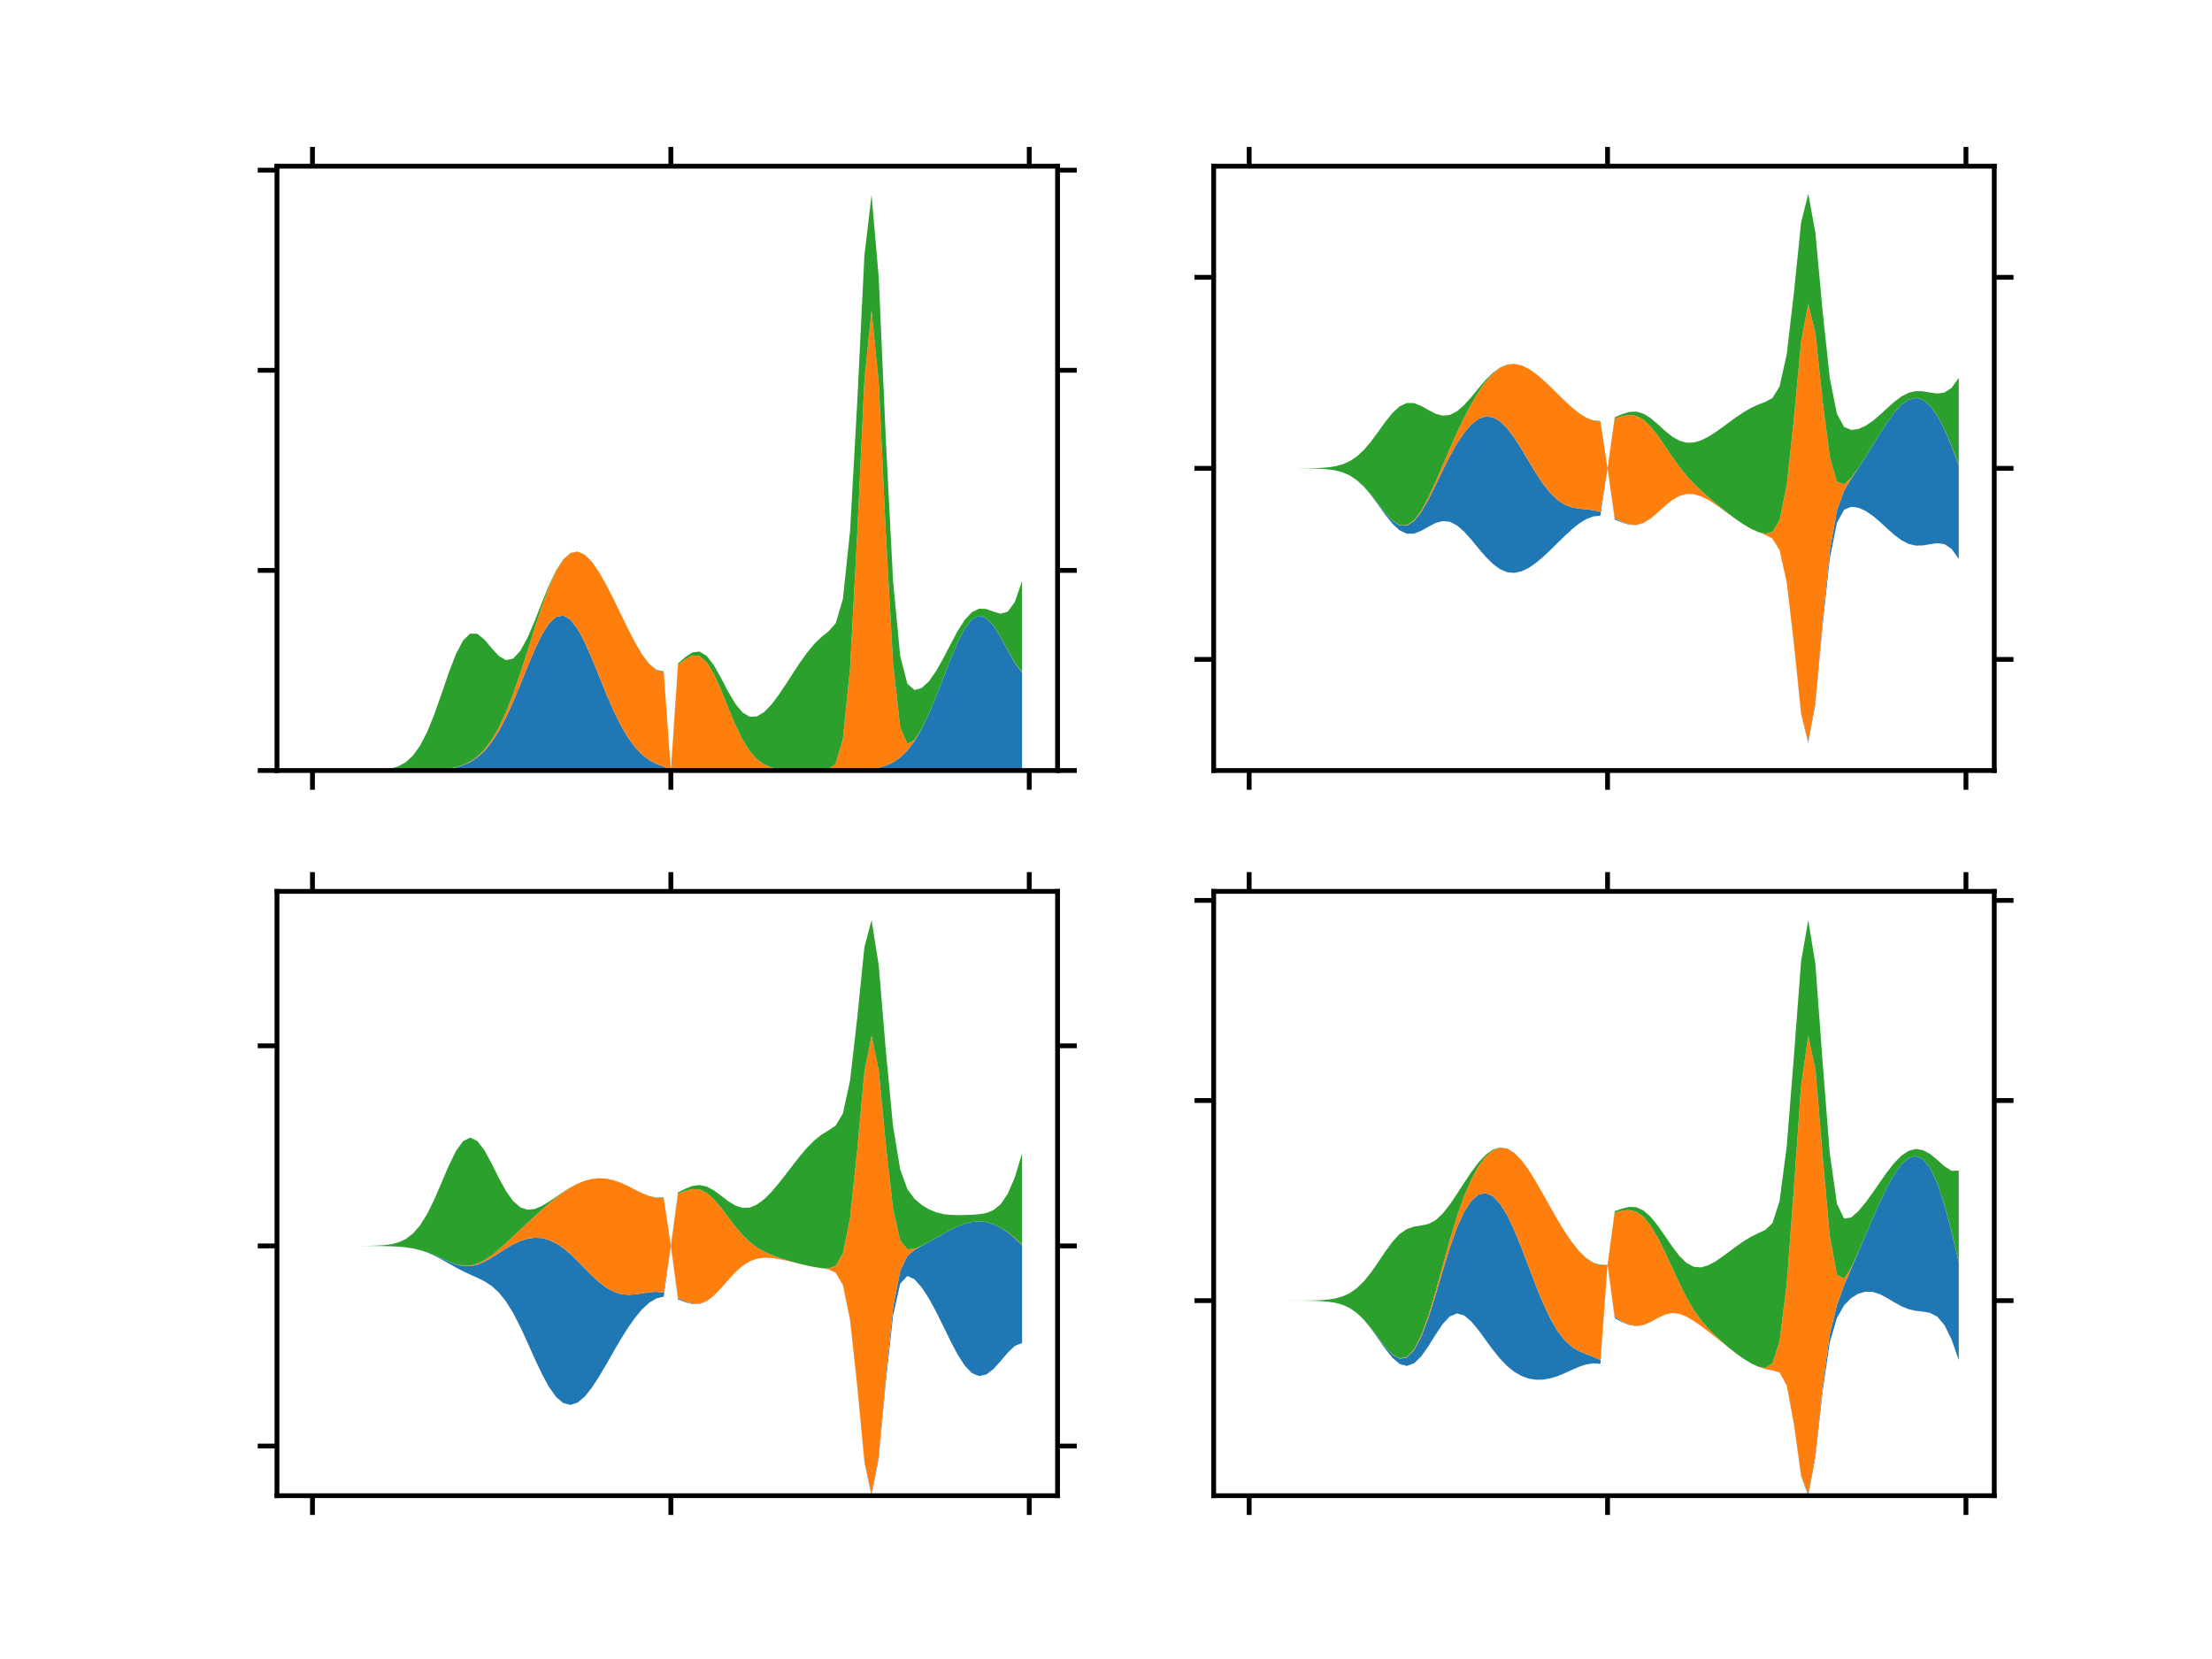 <?xml version="1.0" encoding="utf-8" standalone="no"?>
<!DOCTYPE svg PUBLIC "-//W3C//DTD SVG 1.1//EN"
  "http://www.w3.org/Graphics/SVG/1.1/DTD/svg11.dtd">
<!-- Created with matplotlib (http://matplotlib.org/) -->
<svg height="345pt" version="1.1" viewBox="0 0 460 345" width="460pt" xmlns="http://www.w3.org/2000/svg" xmlns:xlink="http://www.w3.org/1999/xlink">
 <defs>
  <style type="text/css">
*{stroke-linecap:butt;stroke-linejoin:round;}
  </style>
 </defs>
 <g id="figure_1">
  <g id="patch_1">
   <path d="M 0 345.6 
L 460.8 345.6 
L 460.8 0 
L 0 0 
z
" style="fill:#ffffff;"/>
  </g>
  <g id="axes_1">
   <g id="patch_2">
    <path d="M 57.6 160.233 
L 219.927 160.233 
L 219.927 34.56 
L 57.6 34.56 
z
" style="fill:#ffffff;"/>
   </g>
   <g id="PolyCollection_1">
    <defs>
     <path d="M 64.979 -185.367 
L 64.979 -185.367 
L 66.469 -185.367 
L 67.96 -185.367 
L 69.45 -185.367 
L 70.941 -185.367 
L 72.432 -185.367 
L 73.922 -185.367 
L 75.413 -185.367 
L 76.903 -185.367 
L 78.394 -185.367 
L 79.885 -185.367 
L 81.375 -185.367 
L 82.866 -185.367 
L 84.356 -185.367 
L 85.847 -185.367 
L 87.338 -185.367 
L 88.828 -185.367 
L 90.319 -185.367 
L 91.809 -185.367 
L 93.3 -185.367 
L 94.791 -185.367 
L 96.281 -185.367 
L 97.772 -185.367 
L 99.263 -185.367 
L 100.753 -185.367 
L 102.244 -185.367 
L 103.734 -185.367 
L 105.225 -185.367 
L 106.716 -185.367 
L 108.206 -185.367 
L 109.697 -185.367 
L 111.187 -185.367 
L 112.678 -185.367 
L 114.169 -185.367 
L 115.659 -185.367 
L 117.15 -185.367 
L 118.64 -185.367 
L 120.131 -185.367 
L 121.622 -185.367 
L 123.112 -185.367 
L 124.603 -185.367 
L 126.093 -185.367 
L 127.584 -185.367 
L 129.075 -185.367 
L 130.565 -185.367 
L 132.056 -185.367 
L 133.547 -185.367 
L 135.037 -185.367 
L 136.528 -185.367 
L 138.018 -185.367 
L 139.509 -185.367 
L 141 -185.367 
L 142.49 -185.367 
L 143.981 -185.367 
L 145.471 -185.367 
L 146.962 -185.367 
L 148.453 -185.367 
L 149.943 -185.367 
L 151.434 -185.367 
L 152.924 -185.367 
L 154.415 -185.367 
L 155.906 -185.367 
L 157.396 -185.367 
L 158.887 -185.367 
L 160.377 -185.367 
L 161.868 -185.367 
L 163.359 -185.367 
L 164.849 -185.367 
L 166.34 -185.367 
L 167.831 -185.367 
L 169.321 -185.367 
L 170.812 -185.367 
L 172.302 -185.367 
L 173.793 -185.367 
L 175.284 -185.367 
L 176.774 -185.367 
L 178.265 -185.367 
L 179.755 -185.367 
L 181.246 -185.367 
L 182.737 -185.367 
L 184.227 -185.367 
L 185.718 -185.367 
L 187.208 -185.367 
L 188.699 -185.367 
L 190.19 -185.367 
L 191.68 -185.367 
L 193.171 -185.367 
L 194.661 -185.367 
L 196.152 -185.367 
L 197.643 -185.367 
L 199.133 -185.367 
L 200.624 -185.367 
L 202.114 -185.367 
L 203.605 -185.367 
L 205.096 -185.367 
L 206.586 -185.367 
L 208.077 -185.367 
L 209.568 -185.367 
L 211.058 -185.367 
L 212.549 -185.367 
L 212.549 -205.731 
L 212.549 -205.731 
L 211.058 -207.734 
L 209.568 -210.373 
L 208.077 -213.134 
L 206.586 -215.511 
L 205.096 -217.08 
L 203.605 -217.549 
L 202.114 -216.796 
L 200.624 -214.873 
L 199.133 -211.98 
L 197.643 -208.424 
L 196.152 -204.552 
L 194.661 -200.697 
L 193.171 -197.131 
L 191.68 -194.036 
L 190.19 -191.502 
L 188.699 -189.537 
L 187.208 -188.088 
L 185.718 -187.073 
L 184.227 -186.394 
L 182.737 -185.961 
L 181.246 -185.697 
L 179.755 -185.543 
L 178.265 -185.457 
L 176.774 -185.411 
L 175.284 -185.388 
L 173.793 -185.377 
L 172.302 -185.371 
L 170.812 -185.369 
L 169.321 -185.368 
L 167.831 -185.368 
L 166.34 -185.367 
L 164.849 -185.367 
L 163.359 -185.367 
L 161.868 -185.367 
L 160.377 -185.367 
L 158.887 -185.367 
L 157.396 -185.367 
L 155.906 -185.367 
L 154.415 -185.368 
L 152.924 -185.368 
L 151.434 -185.369 
L 149.943 -185.372 
L 148.453 -185.377 
L 146.962 -185.387 
L 145.471 -185.408 
L 143.981 -185.447 
L 142.49 -185.519 
L 141 -185.644 
L 139.509 -185.367 
L 138.018 -186.198 
L 136.528 -186.73 
L 135.037 -187.524 
L 133.547 -188.659 
L 132.056 -190.215 
L 130.565 -192.255 
L 129.075 -194.808 
L 127.584 -197.849 
L 126.093 -201.288 
L 124.603 -204.957 
L 123.112 -208.62 
L 121.622 -211.994 
L 120.131 -214.781 
L 118.64 -216.712 
L 117.15 -217.591 
L 115.659 -217.325 
L 114.169 -215.941 
L 112.678 -213.585 
L 111.187 -210.491 
L 109.697 -206.946 
L 108.206 -203.247 
L 106.716 -199.659 
L 105.225 -196.388 
L 103.734 -193.565 
L 102.244 -191.25 
L 100.753 -189.44 
L 99.263 -188.087 
L 97.772 -187.119 
L 96.281 -186.456 
L 94.791 -186.02 
L 93.3 -185.745 
L 91.809 -185.578 
L 90.319 -185.481 
L 88.828 -185.426 
L 87.338 -185.397 
L 85.847 -185.382 
L 84.356 -185.374 
L 82.866 -185.37 
L 81.375 -185.369 
L 79.885 -185.368 
L 78.394 -185.367 
L 76.903 -185.367 
L 75.413 -185.367 
L 73.922 -185.367 
L 72.432 -185.367 
L 70.941 -185.367 
L 69.45 -185.367 
L 67.96 -185.367 
L 66.469 -185.367 
L 64.979 -185.367 
z
" id="m02ef1c4bea"/>
    </defs>
    <g clip-path="url(#p2d6f1ad062)">
     <use style="fill:#1f77b4;" x="0" xlink:href="#m02ef1c4bea" y="345.6"/>
    </g>
   </g>
   <g id="PolyCollection_2">
    <defs>
     <path d="M 64.979 -185.367 
L 64.979 -185.367 
L 66.469 -185.367 
L 67.96 -185.367 
L 69.45 -185.367 
L 70.941 -185.367 
L 72.432 -185.367 
L 73.922 -185.367 
L 75.413 -185.367 
L 76.903 -185.367 
L 78.394 -185.367 
L 79.885 -185.368 
L 81.375 -185.369 
L 82.866 -185.37 
L 84.356 -185.374 
L 85.847 -185.382 
L 87.338 -185.397 
L 88.828 -185.426 
L 90.319 -185.481 
L 91.809 -185.578 
L 93.3 -185.745 
L 94.791 -186.02 
L 96.281 -186.456 
L 97.772 -187.119 
L 99.263 -188.087 
L 100.753 -189.44 
L 102.244 -191.25 
L 103.734 -193.565 
L 105.225 -196.388 
L 106.716 -199.659 
L 108.206 -203.247 
L 109.697 -206.946 
L 111.187 -210.491 
L 112.678 -213.585 
L 114.169 -215.941 
L 115.659 -217.325 
L 117.15 -217.591 
L 118.64 -216.712 
L 120.131 -214.781 
L 121.622 -211.994 
L 123.112 -208.62 
L 124.603 -204.957 
L 126.093 -201.288 
L 127.584 -197.849 
L 129.075 -194.808 
L 130.565 -192.255 
L 132.056 -190.215 
L 133.547 -188.659 
L 135.037 -187.524 
L 136.528 -186.73 
L 138.018 -186.198 
L 139.509 -185.367 
L 141 -185.644 
L 142.49 -185.519 
L 143.981 -185.447 
L 145.471 -185.408 
L 146.962 -185.387 
L 148.453 -185.377 
L 149.943 -185.372 
L 151.434 -185.369 
L 152.924 -185.368 
L 154.415 -185.368 
L 155.906 -185.367 
L 157.396 -185.367 
L 158.887 -185.367 
L 160.377 -185.367 
L 161.868 -185.367 
L 163.359 -185.367 
L 164.849 -185.367 
L 166.34 -185.367 
L 167.831 -185.368 
L 169.321 -185.368 
L 170.812 -185.369 
L 172.302 -185.371 
L 173.793 -185.377 
L 175.284 -185.388 
L 176.774 -185.411 
L 178.265 -185.457 
L 179.755 -185.543 
L 181.246 -185.697 
L 182.737 -185.961 
L 184.227 -186.394 
L 185.718 -187.073 
L 187.208 -188.088 
L 188.699 -189.537 
L 190.19 -191.502 
L 191.68 -194.036 
L 193.171 -197.131 
L 194.661 -200.697 
L 196.152 -204.552 
L 197.643 -208.424 
L 199.133 -211.98 
L 200.624 -214.873 
L 202.114 -216.796 
L 203.605 -217.549 
L 205.096 -217.08 
L 206.586 -215.511 
L 208.077 -213.134 
L 209.568 -210.373 
L 211.058 -207.734 
L 212.549 -205.731 
L 212.549 -205.841 
L 212.549 -205.841 
L 211.058 -207.805 
L 209.568 -210.418 
L 208.077 -213.162 
L 206.586 -215.529 
L 205.096 -217.09 
L 203.605 -217.555 
L 202.114 -216.8 
L 200.624 -214.875 
L 199.133 -211.981 
L 197.643 -208.424 
L 196.152 -204.552 
L 194.661 -200.697 
L 193.171 -197.133 
L 191.68 -194.06 
L 190.19 -191.714 
L 188.699 -190.899 
L 187.208 -194.348 
L 185.718 -207.596 
L 184.227 -234.392 
L 182.737 -266.045 
L 181.246 -281.021 
L 179.755 -266.487 
L 178.265 -234.491 
L 176.774 -206.602 
L 175.284 -191.921 
L 173.793 -186.814 
L 172.302 -185.597 
L 170.812 -185.395 
L 169.321 -185.373 
L 167.831 -185.376 
L 166.34 -185.39 
L 164.849 -185.424 
L 163.359 -185.504 
L 161.868 -185.677 
L 160.377 -186.021 
L 158.887 -186.656 
L 157.396 -187.733 
L 155.906 -189.41 
L 154.415 -191.792 
L 152.924 -194.867 
L 151.434 -198.441 
L 149.943 -202.134 
L 148.453 -205.446 
L 146.962 -207.895 
L 145.471 -209.178 
L 143.981 -209.283 
L 142.49 -208.501 
L 141 -207.328 
L 139.509 -185.367 
L 138.018 -205.865 
L 136.528 -206.245 
L 135.037 -207.482 
L 133.547 -209.462 
L 132.056 -211.998 
L 130.565 -214.889 
L 129.075 -217.953 
L 127.584 -221.026 
L 126.093 -223.957 
L 124.603 -226.585 
L 123.112 -228.739 
L 121.622 -230.235 
L 120.131 -230.899 
L 118.64 -230.592 
L 117.15 -229.238 
L 115.659 -226.85 
L 114.169 -223.533 
L 112.678 -219.482 
L 111.187 -214.954 
L 109.697 -210.239 
L 108.206 -205.614 
L 106.716 -201.317 
L 105.225 -197.52 
L 103.734 -194.318 
L 102.244 -191.738 
L 100.753 -189.748 
L 99.263 -188.277 
L 97.772 -187.233 
L 96.281 -186.523 
L 94.791 -186.058 
L 93.3 -185.766 
L 91.809 -185.589 
L 90.319 -185.487 
L 88.828 -185.429 
L 87.338 -185.398 
L 85.847 -185.382 
L 84.356 -185.374 
L 82.866 -185.37 
L 81.375 -185.369 
L 79.885 -185.368 
L 78.394 -185.368 
L 76.903 -185.367 
L 75.413 -185.367 
L 73.922 -185.367 
L 72.432 -185.367 
L 70.941 -185.367 
L 69.45 -185.367 
L 67.96 -185.367 
L 66.469 -185.367 
L 64.979 -185.367 
z
" id="m6cd933c10c"/>
    </defs>
    <g clip-path="url(#p2d6f1ad062)">
     <use style="fill:#ff7f0e;" x="0" xlink:href="#m6cd933c10c" y="345.6"/>
    </g>
   </g>
   <g id="PolyCollection_3">
    <defs>
     <path d="M 64.979 -185.367 
L 64.979 -185.367 
L 66.469 -185.367 
L 67.96 -185.367 
L 69.45 -185.367 
L 70.941 -185.367 
L 72.432 -185.367 
L 73.922 -185.367 
L 75.413 -185.367 
L 76.903 -185.367 
L 78.394 -185.368 
L 79.885 -185.368 
L 81.375 -185.369 
L 82.866 -185.37 
L 84.356 -185.374 
L 85.847 -185.382 
L 87.338 -185.398 
L 88.828 -185.429 
L 90.319 -185.487 
L 91.809 -185.589 
L 93.3 -185.766 
L 94.791 -186.058 
L 96.281 -186.523 
L 97.772 -187.233 
L 99.263 -188.277 
L 100.753 -189.748 
L 102.244 -191.738 
L 103.734 -194.318 
L 105.225 -197.52 
L 106.716 -201.317 
L 108.206 -205.614 
L 109.697 -210.239 
L 111.187 -214.954 
L 112.678 -219.482 
L 114.169 -223.533 
L 115.659 -226.85 
L 117.15 -229.238 
L 118.64 -230.592 
L 120.131 -230.899 
L 121.622 -230.235 
L 123.112 -228.739 
L 124.603 -226.585 
L 126.093 -223.957 
L 127.584 -221.026 
L 129.075 -217.953 
L 130.565 -214.889 
L 132.056 -211.998 
L 133.547 -209.462 
L 135.037 -207.482 
L 136.528 -206.245 
L 138.018 -205.865 
L 139.509 -185.367 
L 141 -207.328 
L 142.49 -208.501 
L 143.981 -209.283 
L 145.471 -209.178 
L 146.962 -207.895 
L 148.453 -205.446 
L 149.943 -202.134 
L 151.434 -198.441 
L 152.924 -194.867 
L 154.415 -191.792 
L 155.906 -189.41 
L 157.396 -187.733 
L 158.887 -186.656 
L 160.377 -186.021 
L 161.868 -185.677 
L 163.359 -185.504 
L 164.849 -185.424 
L 166.34 -185.39 
L 167.831 -185.376 
L 169.321 -185.373 
L 170.812 -185.395 
L 172.302 -185.597 
L 173.793 -186.814 
L 175.284 -191.921 
L 176.774 -206.602 
L 178.265 -234.491 
L 179.755 -266.487 
L 181.246 -281.021 
L 182.737 -266.045 
L 184.227 -234.392 
L 185.718 -207.596 
L 187.208 -194.348 
L 188.699 -190.899 
L 190.19 -191.714 
L 191.68 -194.06 
L 193.171 -197.133 
L 194.661 -200.697 
L 196.152 -204.552 
L 197.643 -208.424 
L 199.133 -211.981 
L 200.624 -214.875 
L 202.114 -216.8 
L 203.605 -217.555 
L 205.096 -217.09 
L 206.586 -215.529 
L 208.077 -213.162 
L 209.568 -210.418 
L 211.058 -207.805 
L 212.549 -205.841 
L 212.549 -224.813 
L 212.549 -224.813 
L 211.058 -220.456 
L 209.568 -218.39 
L 208.077 -217.975 
L 206.586 -218.413 
L 205.096 -218.954 
L 203.605 -219.021 
L 202.114 -218.29 
L 200.624 -216.685 
L 199.133 -214.347 
L 197.643 -211.559 
L 196.152 -208.673 
L 194.661 -206.032 
L 193.171 -203.917 
L 191.68 -202.533 
L 190.19 -202.105 
L 188.699 -203.409 
L 187.208 -209.137 
L 185.718 -224.76 
L 184.227 -253.951 
L 182.737 -287.927 
L 181.246 -305.056 
L 179.755 -292.407 
L 178.265 -261.936 
L 176.774 -235.132 
L 175.284 -221.041 
L 173.793 -215.994 
L 172.302 -214.306 
L 170.812 -213.127 
L 169.321 -211.673 
L 167.831 -209.865 
L 166.34 -207.777 
L 164.849 -205.519 
L 163.359 -203.212 
L 161.868 -200.998 
L 160.377 -199.036 
L 158.887 -197.51 
L 157.396 -196.621 
L 155.906 -196.555 
L 154.415 -197.432 
L 152.924 -199.238 
L 151.434 -201.767 
L 149.943 -204.618 
L 148.453 -207.268 
L 146.962 -209.207 
L 145.471 -210.105 
L 143.981 -209.927 
L 142.49 -208.94 
L 141 -207.622 
L 139.509 -185.367 
L 138.018 -205.989 
L 136.528 -206.324 
L 135.037 -207.531 
L 133.547 -209.492 
L 132.056 -212.016 
L 130.565 -214.9 
L 129.075 -217.959 
L 127.584 -221.03 
L 126.093 -223.959 
L 124.603 -226.587 
L 123.112 -228.741 
L 121.622 -230.238 
L 120.131 -230.909 
L 118.64 -230.619 
L 117.15 -229.308 
L 115.659 -227.017 
L 114.169 -223.905 
L 112.678 -220.257 
L 111.187 -216.463 
L 109.697 -212.977 
L 108.206 -210.252 
L 106.716 -208.647 
L 105.225 -208.326 
L 103.734 -209.184 
L 102.244 -210.817 
L 100.753 -212.594 
L 99.263 -213.801 
L 97.772 -213.839 
L 96.281 -212.398 
L 94.791 -209.536 
L 93.3 -205.642 
L 91.809 -201.289 
L 90.319 -197.057 
L 88.828 -193.384 
L 87.338 -190.502 
L 85.847 -188.437 
L 84.356 -187.08 
L 82.866 -186.259 
L 81.375 -185.801 
L 79.885 -185.564 
L 78.394 -185.45 
L 76.903 -185.4 
L 75.413 -185.379 
L 73.922 -185.371 
L 72.432 -185.369 
L 70.941 -185.368 
L 69.45 -185.367 
L 67.96 -185.367 
L 66.469 -185.367 
L 64.979 -185.367 
z
" id="m409a3c5919"/>
    </defs>
    <g clip-path="url(#p2d6f1ad062)">
     <use style="fill:#2ca02c;" x="0" xlink:href="#m409a3c5919" y="345.6"/>
    </g>
   </g>
   <g id="patch_3">
    <path d="M 57.6 160.233 
L 57.6 34.56 
" style="fill:none;stroke:#000000;stroke-linecap:square;stroke-linejoin:miter;"/>
   </g>
   <g id="patch_4">
    <path d="M 219.927 160.233 
L 219.927 34.56 
" style="fill:none;stroke:#000000;stroke-linecap:square;stroke-linejoin:miter;"/>
   </g>
   <g id="patch_5">
    <path d="M 57.6 160.233 
L 219.927 160.233 
" style="fill:none;stroke:#000000;stroke-linecap:square;stroke-linejoin:miter;"/>
   </g>
   <g id="patch_6">
    <path d="M 57.6 34.56 
L 219.927 34.56 
" style="fill:none;stroke:#000000;stroke-linecap:square;stroke-linejoin:miter;"/>
   </g>
   <g id="matplotlib.axis_1">
    <g id="xtick_1">
     <g id="line2d_1">
      <defs>
       <path d="M 0 0 
L 0 4 
" id="m8b9458d810" style="stroke:#000000;"/>
      </defs>
      <g>
       <use style="stroke:#000000;" x="64.979" xlink:href="#m8b9458d810" y="160.233"/>
      </g>
     </g>
     <g id="line2d_2">
      <defs>
       <path d="M 0 0 
L 0 -4 
" id="m889c759689" style="stroke:#000000;"/>
      </defs>
      <g>
       <use style="stroke:#000000;" x="64.979" xlink:href="#m889c759689" y="34.56"/>
      </g>
     </g>
    </g>
    <g id="xtick_2">
     <g id="line2d_3">
      <g>
       <use style="stroke:#000000;" x="139.509" xlink:href="#m8b9458d810" y="160.233"/>
      </g>
     </g>
     <g id="line2d_4">
      <g>
       <use style="stroke:#000000;" x="139.509" xlink:href="#m889c759689" y="34.56"/>
      </g>
     </g>
    </g>
    <g id="xtick_3">
     <g id="line2d_5">
      <g>
       <use style="stroke:#000000;" x="214.039" xlink:href="#m8b9458d810" y="160.233"/>
      </g>
     </g>
     <g id="line2d_6">
      <g>
       <use style="stroke:#000000;" x="214.039" xlink:href="#m889c759689" y="34.56"/>
      </g>
     </g>
    </g>
   </g>
   <g id="matplotlib.axis_2">
    <g id="ytick_1">
     <g id="line2d_7">
      <defs>
       <path d="M 0 0 
L -4 0 
" id="m697625805e" style="stroke:#000000;"/>
      </defs>
      <g>
       <use style="stroke:#000000;" x="57.6" xlink:href="#m697625805e" y="160.233"/>
      </g>
     </g>
     <g id="line2d_8">
      <defs>
       <path d="M 0 0 
L 4 0 
" id="m363ba44020" style="stroke:#000000;"/>
      </defs>
      <g>
       <use style="stroke:#000000;" x="219.927" xlink:href="#m363ba44020" y="160.233"/>
      </g>
     </g>
    </g>
    <g id="ytick_2">
     <g id="line2d_9">
      <g>
       <use style="stroke:#000000;" x="57.6" xlink:href="#m697625805e" y="118.617"/>
      </g>
     </g>
     <g id="line2d_10">
      <g>
       <use style="stroke:#000000;" x="219.927" xlink:href="#m363ba44020" y="118.617"/>
      </g>
     </g>
    </g>
    <g id="ytick_3">
     <g id="line2d_11">
      <g>
       <use style="stroke:#000000;" x="57.6" xlink:href="#m697625805e" y="77.002"/>
      </g>
     </g>
     <g id="line2d_12">
      <g>
       <use style="stroke:#000000;" x="219.927" xlink:href="#m363ba44020" y="77.002"/>
      </g>
     </g>
    </g>
    <g id="ytick_4">
     <g id="line2d_13">
      <g>
       <use style="stroke:#000000;" x="57.6" xlink:href="#m697625805e" y="35.387"/>
      </g>
     </g>
     <g id="line2d_14">
      <g>
       <use style="stroke:#000000;" x="219.927" xlink:href="#m363ba44020" y="35.387"/>
      </g>
     </g>
    </g>
   </g>
  </g>
  <g id="axes_2">
   <g id="patch_7">
    <path d="M 252.393 160.233 
L 414.72 160.233 
L 414.72 34.56 
L 252.393 34.56 
z
" style="fill:#ffffff;"/>
   </g>
   <g id="PolyCollection_4">
    <defs>
     <path d="M 259.771 -248.204 
L 259.771 -248.204 
L 261.262 -248.204 
L 262.752 -248.204 
L 264.243 -248.204 
L 265.734 -248.203 
L 267.224 -248.203 
L 268.715 -248.202 
L 270.205 -248.198 
L 271.696 -248.188 
L 273.187 -248.164 
L 274.677 -248.11 
L 276.168 -247.997 
L 277.659 -247.778 
L 279.149 -247.386 
L 280.64 -246.739 
L 282.13 -245.753 
L 283.621 -244.377 
L 285.112 -242.625 
L 286.602 -240.605 
L 288.093 -238.527 
L 289.583 -236.668 
L 291.074 -235.303 
L 292.565 -234.615 
L 294.055 -234.633 
L 295.546 -235.209 
L 297.036 -236.057 
L 298.527 -236.837 
L 300.018 -237.246 
L 301.508 -237.093 
L 302.999 -236.327 
L 304.489 -235.026 
L 305.98 -233.363 
L 307.471 -231.552 
L 308.961 -229.811 
L 310.452 -228.326 
L 311.943 -227.232 
L 313.433 -226.606 
L 314.924 -226.468 
L 316.414 -226.788 
L 317.905 -227.503 
L 319.396 -228.531 
L 320.886 -229.785 
L 322.377 -231.183 
L 323.867 -232.649 
L 325.358 -234.109 
L 326.849 -235.485 
L 328.339 -236.69 
L 329.83 -237.626 
L 331.32 -238.201 
L 332.811 -238.361 
L 334.302 -248.204 
L 335.792 -237.582 
L 337.283 -236.953 
L 338.773 -236.482 
L 340.264 -236.397 
L 341.755 -236.826 
L 343.245 -237.751 
L 344.736 -239.016 
L 346.227 -240.377 
L 347.717 -241.584 
L 349.208 -242.445 
L 350.698 -242.864 
L 352.189 -242.832 
L 353.68 -242.408 
L 355.17 -241.68 
L 356.661 -240.744 
L 358.151 -239.687 
L 359.642 -238.586 
L 361.133 -237.508 
L 362.623 -236.512 
L 364.114 -235.649 
L 365.604 -234.955 
L 367.095 -234.392 
L 368.586 -233.586 
L 370.076 -231.178 
L 371.567 -224.452 
L 373.057 -211.66 
L 374.548 -197.117 
L 376.039 -191.08 
L 377.529 -199.255 
L 379.02 -215.471 
L 380.511 -229.403 
L 382.001 -236.859 
L 383.492 -239.593 
L 384.982 -240.215 
L 386.473 -240.011 
L 387.964 -239.35 
L 389.454 -238.341 
L 390.945 -237.08 
L 392.435 -235.703 
L 393.926 -234.372 
L 395.417 -233.257 
L 396.907 -232.491 
L 398.398 -232.141 
L 399.888 -232.174 
L 401.379 -232.432 
L 402.87 -232.641 
L 404.36 -232.443 
L 405.851 -231.457 
L 407.341 -229.377 
L 407.341 -248.816 
L 407.341 -248.816 
L 405.851 -252.807 
L 404.36 -256.312 
L 402.87 -259.146 
L 401.379 -261.206 
L 399.888 -262.445 
L 398.398 -262.86 
L 396.907 -262.491 
L 395.417 -261.421 
L 393.926 -259.776 
L 392.435 -257.711 
L 390.945 -255.393 
L 389.454 -252.974 
L 387.964 -250.579 
L 386.473 -248.286 
L 384.982 -246.072 
L 383.492 -243.572 
L 382.001 -239.456 
L 380.511 -231.031 
L 379.02 -216.45 
L 377.529 -199.821 
L 376.039 -191.394 
L 374.548 -197.284 
L 373.057 -211.745 
L 371.567 -224.494 
L 370.076 -231.198 
L 368.586 -233.595 
L 367.095 -234.396 
L 365.604 -234.956 
L 364.114 -235.649 
L 362.623 -236.512 
L 361.133 -237.508 
L 359.642 -238.586 
L 358.151 -239.687 
L 356.661 -240.744 
L 355.17 -241.68 
L 353.68 -242.408 
L 352.189 -242.833 
L 350.698 -242.864 
L 349.208 -242.446 
L 347.717 -241.584 
L 346.227 -240.379 
L 344.736 -239.02 
L 343.245 -237.76 
L 341.755 -236.845 
L 340.264 -236.436 
L 338.773 -236.559 
L 337.283 -237.098 
L 335.792 -237.847 
L 334.302 -248.204 
L 332.811 -239.154 
L 331.32 -239.502 
L 329.83 -239.684 
L 328.339 -239.832 
L 326.849 -240.113 
L 325.358 -240.683 
L 323.867 -241.66 
L 322.377 -243.098 
L 320.886 -244.982 
L 319.396 -247.23 
L 317.905 -249.699 
L 316.414 -252.205 
L 314.924 -254.545 
L 313.433 -256.527 
L 311.943 -257.991 
L 310.452 -258.83 
L 308.961 -258.995 
L 307.471 -258.487 
L 305.98 -257.344 
L 304.489 -255.624 
L 302.999 -253.394 
L 301.508 -250.735 
L 300.018 -247.765 
L 298.527 -244.662 
L 297.036 -241.672 
L 295.546 -239.096 
L 294.055 -237.229 
L 292.565 -236.287 
L 291.074 -236.342 
L 289.583 -237.292 
L 288.093 -238.887 
L 286.602 -240.806 
L 285.112 -242.733 
L 283.621 -244.434 
L 282.13 -245.781 
L 280.64 -246.752 
L 279.149 -247.393 
L 277.659 -247.781 
L 276.168 -247.998 
L 274.677 -248.11 
L 273.187 -248.164 
L 271.696 -248.188 
L 270.205 -248.198 
L 268.715 -248.202 
L 267.224 -248.203 
L 265.734 -248.203 
L 264.243 -248.204 
L 262.752 -248.204 
L 261.262 -248.204 
L 259.771 -248.204 
z
" id="m0931428e78"/>
    </defs>
    <g clip-path="url(#p7fc157c2eb)">
     <use style="fill:#1f77b4;" x="0" xlink:href="#m0931428e78" y="345.6"/>
    </g>
   </g>
   <g id="PolyCollection_5">
    <defs>
     <path d="M 259.771 -248.204 
L 259.771 -248.204 
L 261.262 -248.204 
L 262.752 -248.204 
L 264.243 -248.204 
L 265.734 -248.203 
L 267.224 -248.203 
L 268.715 -248.202 
L 270.205 -248.198 
L 271.696 -248.188 
L 273.187 -248.164 
L 274.677 -248.11 
L 276.168 -247.998 
L 277.659 -247.781 
L 279.149 -247.393 
L 280.64 -246.752 
L 282.13 -245.781 
L 283.621 -244.434 
L 285.112 -242.733 
L 286.602 -240.806 
L 288.093 -238.887 
L 289.583 -237.292 
L 291.074 -236.342 
L 292.565 -236.287 
L 294.055 -237.229 
L 295.546 -239.096 
L 297.036 -241.672 
L 298.527 -244.662 
L 300.018 -247.765 
L 301.508 -250.735 
L 302.999 -253.394 
L 304.489 -255.624 
L 305.98 -257.344 
L 307.471 -258.487 
L 308.961 -258.995 
L 310.452 -258.83 
L 311.943 -257.991 
L 313.433 -256.527 
L 314.924 -254.545 
L 316.414 -252.205 
L 317.905 -249.699 
L 319.396 -247.23 
L 320.886 -244.982 
L 322.377 -243.098 
L 323.867 -241.66 
L 325.358 -240.683 
L 326.849 -240.113 
L 328.339 -239.832 
L 329.83 -239.684 
L 331.32 -239.502 
L 332.811 -239.154 
L 334.302 -248.204 
L 335.792 -237.847 
L 337.283 -237.098 
L 338.773 -236.559 
L 340.264 -236.436 
L 341.755 -236.845 
L 343.245 -237.76 
L 344.736 -239.02 
L 346.227 -240.379 
L 347.717 -241.584 
L 349.208 -242.446 
L 350.698 -242.864 
L 352.189 -242.833 
L 353.68 -242.408 
L 355.17 -241.68 
L 356.661 -240.744 
L 358.151 -239.687 
L 359.642 -238.586 
L 361.133 -237.508 
L 362.623 -236.512 
L 364.114 -235.649 
L 365.604 -234.956 
L 367.095 -234.396 
L 368.586 -233.595 
L 370.076 -231.198 
L 371.567 -224.494 
L 373.057 -211.745 
L 374.548 -197.284 
L 376.039 -191.394 
L 377.529 -199.821 
L 379.02 -216.45 
L 380.511 -231.031 
L 382.001 -239.456 
L 383.492 -243.572 
L 384.982 -246.072 
L 386.473 -248.286 
L 387.964 -250.579 
L 389.454 -252.974 
L 390.945 -255.393 
L 392.435 -257.711 
L 393.926 -259.776 
L 395.417 -261.421 
L 396.907 -262.491 
L 398.398 -262.86 
L 399.888 -262.445 
L 401.379 -261.206 
L 402.87 -259.146 
L 404.36 -256.312 
L 405.851 -252.807 
L 407.341 -248.816 
L 407.341 -248.921 
L 407.341 -248.921 
L 405.851 -252.875 
L 404.36 -256.355 
L 402.87 -259.172 
L 401.379 -261.222 
L 399.888 -262.455 
L 398.398 -262.866 
L 396.907 -262.494 
L 395.417 -261.423 
L 393.926 -259.777 
L 392.435 -257.712 
L 390.945 -255.393 
L 389.454 -252.974 
L 387.964 -250.581 
L 386.473 -248.308 
L 384.982 -246.273 
L 383.492 -244.873 
L 382.001 -245.432 
L 380.511 -250.621 
L 379.02 -262.267 
L 377.529 -276.266 
L 376.039 -282.385 
L 374.548 -274.549 
L 373.057 -258.55 
L 371.567 -244.721 
L 370.076 -237.434 
L 368.586 -234.967 
L 367.095 -234.611 
L 365.604 -234.982 
L 364.114 -235.654 
L 362.623 -236.52 
L 361.133 -237.529 
L 359.642 -238.64 
L 358.151 -239.818 
L 356.661 -241.039 
L 355.17 -242.304 
L 353.68 -243.638 
L 352.189 -245.091 
L 350.698 -246.723 
L 349.208 -248.578 
L 347.717 -250.651 
L 346.227 -252.856 
L 344.736 -255.02 
L 343.245 -256.917 
L 341.755 -258.329 
L 340.264 -259.125 
L 338.773 -259.311 
L 337.283 -259.035 
L 335.792 -258.545 
L 334.302 -248.204 
L 332.811 -257.927 
L 331.32 -258.131 
L 329.83 -258.735 
L 328.339 -259.689 
L 326.849 -260.905 
L 325.358 -262.289 
L 323.867 -263.753 
L 322.377 -265.221 
L 320.886 -266.62 
L 319.396 -267.875 
L 317.905 -268.903 
L 316.414 -269.616 
L 314.924 -269.93 
L 313.433 -269.775 
L 311.943 -269.109 
L 310.452 -267.923 
L 308.961 -266.242 
L 307.471 -264.116 
L 305.98 -261.605 
L 304.489 -258.767 
L 302.999 -255.653 
L 301.508 -252.318 
L 300.018 -248.846 
L 298.527 -245.381 
L 297.036 -242.139 
L 295.546 -239.391 
L 294.055 -237.41 
L 292.565 -236.396 
L 291.074 -236.406 
L 289.583 -237.328 
L 288.093 -238.908 
L 286.602 -240.817 
L 285.112 -242.739 
L 283.621 -244.436 
L 282.13 -245.783 
L 280.64 -246.753 
L 279.149 -247.393 
L 277.659 -247.781 
L 276.168 -247.998 
L 274.677 -248.11 
L 273.187 -248.164 
L 271.696 -248.188 
L 270.205 -248.198 
L 268.715 -248.202 
L 267.224 -248.203 
L 265.734 -248.203 
L 264.243 -248.204 
L 262.752 -248.204 
L 261.262 -248.204 
L 259.771 -248.204 
z
" id="me70fb74179"/>
    </defs>
    <g clip-path="url(#p7fc157c2eb)">
     <use style="fill:#ff7f0e;" x="0" xlink:href="#me70fb74179" y="345.6"/>
    </g>
   </g>
   <g id="PolyCollection_6">
    <defs>
     <path d="M 259.771 -248.204 
L 259.771 -248.204 
L 261.262 -248.204 
L 262.752 -248.204 
L 264.243 -248.204 
L 265.734 -248.203 
L 267.224 -248.203 
L 268.715 -248.202 
L 270.205 -248.198 
L 271.696 -248.188 
L 273.187 -248.164 
L 274.677 -248.11 
L 276.168 -247.998 
L 277.659 -247.781 
L 279.149 -247.393 
L 280.64 -246.753 
L 282.13 -245.783 
L 283.621 -244.436 
L 285.112 -242.739 
L 286.602 -240.817 
L 288.093 -238.908 
L 289.583 -237.328 
L 291.074 -236.406 
L 292.565 -236.396 
L 294.055 -237.41 
L 295.546 -239.391 
L 297.036 -242.139 
L 298.527 -245.381 
L 300.018 -248.846 
L 301.508 -252.318 
L 302.999 -255.653 
L 304.489 -258.767 
L 305.98 -261.605 
L 307.471 -264.116 
L 308.961 -266.242 
L 310.452 -267.923 
L 311.943 -269.109 
L 313.433 -269.775 
L 314.924 -269.93 
L 316.414 -269.616 
L 317.905 -268.903 
L 319.396 -267.875 
L 320.886 -266.62 
L 322.377 -265.221 
L 323.867 -263.753 
L 325.358 -262.289 
L 326.849 -260.905 
L 328.339 -259.689 
L 329.83 -258.735 
L 331.32 -258.131 
L 332.811 -257.927 
L 334.302 -248.204 
L 335.792 -258.545 
L 337.283 -259.035 
L 338.773 -259.311 
L 340.264 -259.125 
L 341.755 -258.329 
L 343.245 -256.917 
L 344.736 -255.02 
L 346.227 -252.856 
L 347.717 -250.651 
L 349.208 -248.578 
L 350.698 -246.723 
L 352.189 -245.091 
L 353.68 -243.638 
L 355.17 -242.304 
L 356.661 -241.039 
L 358.151 -239.818 
L 359.642 -238.64 
L 361.133 -237.529 
L 362.623 -236.52 
L 364.114 -235.654 
L 365.604 -234.982 
L 367.095 -234.611 
L 368.586 -234.967 
L 370.076 -237.434 
L 371.567 -244.721 
L 373.057 -258.55 
L 374.548 -274.549 
L 376.039 -282.385 
L 377.529 -276.266 
L 379.02 -262.267 
L 380.511 -250.621 
L 382.001 -245.432 
L 383.492 -244.873 
L 384.982 -246.273 
L 386.473 -248.308 
L 387.964 -250.581 
L 389.454 -252.974 
L 390.945 -255.393 
L 392.435 -257.712 
L 393.926 -259.777 
L 395.417 -261.423 
L 396.907 -262.494 
L 398.398 -262.866 
L 399.888 -262.455 
L 401.379 -261.222 
L 402.87 -259.172 
L 404.36 -256.355 
L 405.851 -252.875 
L 407.341 -248.921 
L 407.341 -267.03 
L 407.341 -267.03 
L 405.851 -264.95 
L 404.36 -263.965 
L 402.87 -263.766 
L 401.379 -263.976 
L 399.888 -264.234 
L 398.398 -264.266 
L 396.907 -263.917 
L 395.417 -263.151 
L 393.926 -262.035 
L 392.435 -260.704 
L 390.945 -259.327 
L 389.454 -258.066 
L 387.964 -257.057 
L 386.473 -256.396 
L 384.982 -256.192 
L 383.492 -256.815 
L 382.001 -259.548 
L 380.511 -267.005 
L 379.02 -280.937 
L 377.529 -297.153 
L 376.039 -305.328 
L 374.548 -299.291 
L 373.057 -284.748 
L 371.567 -271.955 
L 370.076 -265.23 
L 368.586 -262.821 
L 367.095 -262.015 
L 365.604 -261.453 
L 364.114 -260.759 
L 362.623 -259.896 
L 361.133 -258.899 
L 359.642 -257.821 
L 358.151 -256.72 
L 356.661 -255.664 
L 355.17 -254.727 
L 353.68 -253.999 
L 352.189 -253.575 
L 350.698 -253.543 
L 349.208 -253.962 
L 347.717 -254.824 
L 346.227 -256.031 
L 344.736 -257.392 
L 343.245 -258.656 
L 341.755 -259.582 
L 340.264 -260.01 
L 338.773 -259.925 
L 337.283 -259.454 
L 335.792 -258.825 
L 334.302 -248.204 
L 332.811 -258.046 
L 331.32 -258.206 
L 329.83 -258.782 
L 328.339 -259.718 
L 326.849 -260.922 
L 325.358 -262.299 
L 323.867 -263.759 
L 322.377 -265.224 
L 320.886 -266.622 
L 319.396 -267.877 
L 317.905 -268.905 
L 316.414 -269.619 
L 314.924 -269.939 
L 313.433 -269.801 
L 311.943 -269.175 
L 310.452 -268.082 
L 308.961 -266.597 
L 307.471 -264.856 
L 305.98 -263.045 
L 304.489 -261.381 
L 302.999 -260.08 
L 301.508 -259.314 
L 300.018 -259.161 
L 298.527 -259.57 
L 297.036 -260.35 
L 295.546 -261.198 
L 294.055 -261.774 
L 292.565 -261.792 
L 291.074 -261.104 
L 289.583 -259.739 
L 288.093 -257.88 
L 286.602 -255.803 
L 285.112 -253.783 
L 283.621 -252.03 
L 282.13 -250.654 
L 280.64 -249.669 
L 279.149 -249.021 
L 277.659 -248.629 
L 276.168 -248.41 
L 274.677 -248.297 
L 273.187 -248.243 
L 271.696 -248.219 
L 270.205 -248.209 
L 268.715 -248.206 
L 267.224 -248.204 
L 265.734 -248.204 
L 264.243 -248.204 
L 262.752 -248.204 
L 261.262 -248.204 
L 259.771 -248.204 
z
" id="md7c974a6f8"/>
    </defs>
    <g clip-path="url(#p7fc157c2eb)">
     <use style="fill:#2ca02c;" x="0" xlink:href="#md7c974a6f8" y="345.6"/>
    </g>
   </g>
   <g id="patch_8">
    <path d="M 252.393 160.233 
L 252.393 34.56 
" style="fill:none;stroke:#000000;stroke-linecap:square;stroke-linejoin:miter;"/>
   </g>
   <g id="patch_9">
    <path d="M 414.72 160.233 
L 414.72 34.56 
" style="fill:none;stroke:#000000;stroke-linecap:square;stroke-linejoin:miter;"/>
   </g>
   <g id="patch_10">
    <path d="M 252.393 160.233 
L 414.72 160.233 
" style="fill:none;stroke:#000000;stroke-linecap:square;stroke-linejoin:miter;"/>
   </g>
   <g id="patch_11">
    <path d="M 252.393 34.56 
L 414.72 34.56 
" style="fill:none;stroke:#000000;stroke-linecap:square;stroke-linejoin:miter;"/>
   </g>
   <g id="matplotlib.axis_3">
    <g id="xtick_4">
     <g id="line2d_15">
      <g>
       <use style="stroke:#000000;" x="259.771" xlink:href="#m8b9458d810" y="160.233"/>
      </g>
     </g>
     <g id="line2d_16">
      <g>
       <use style="stroke:#000000;" x="259.771" xlink:href="#m889c759689" y="34.56"/>
      </g>
     </g>
    </g>
    <g id="xtick_5">
     <g id="line2d_17">
      <g>
       <use style="stroke:#000000;" x="334.302" xlink:href="#m8b9458d810" y="160.233"/>
      </g>
     </g>
     <g id="line2d_18">
      <g>
       <use style="stroke:#000000;" x="334.302" xlink:href="#m889c759689" y="34.56"/>
      </g>
     </g>
    </g>
    <g id="xtick_6">
     <g id="line2d_19">
      <g>
       <use style="stroke:#000000;" x="408.832" xlink:href="#m8b9458d810" y="160.233"/>
      </g>
     </g>
     <g id="line2d_20">
      <g>
       <use style="stroke:#000000;" x="408.832" xlink:href="#m889c759689" y="34.56"/>
      </g>
     </g>
    </g>
   </g>
   <g id="matplotlib.axis_4">
    <g id="ytick_5">
     <g id="line2d_21">
      <g>
       <use style="stroke:#000000;" x="252.393" xlink:href="#m697625805e" y="137.12"/>
      </g>
     </g>
     <g id="line2d_22">
      <g>
       <use style="stroke:#000000;" x="414.72" xlink:href="#m363ba44020" y="137.12"/>
      </g>
     </g>
    </g>
    <g id="ytick_6">
     <g id="line2d_23">
      <g>
       <use style="stroke:#000000;" x="252.393" xlink:href="#m697625805e" y="97.396"/>
      </g>
     </g>
     <g id="line2d_24">
      <g>
       <use style="stroke:#000000;" x="414.72" xlink:href="#m363ba44020" y="97.396"/>
      </g>
     </g>
    </g>
    <g id="ytick_7">
     <g id="line2d_25">
      <g>
       <use style="stroke:#000000;" x="252.393" xlink:href="#m697625805e" y="57.673"/>
      </g>
     </g>
     <g id="line2d_26">
      <g>
       <use style="stroke:#000000;" x="414.72" xlink:href="#m363ba44020" y="57.673"/>
      </g>
     </g>
    </g>
   </g>
  </g>
  <g id="axes_3">
   <g id="patch_12">
    <path d="M 57.6 311.04 
L 219.927 311.04 
L 219.927 185.367 
L 57.6 185.367 
z
" style="fill:#ffffff;"/>
   </g>
   <g id="PolyCollection_7">
    <defs>
     <path d="M 64.979 -86.502 
L 64.979 -86.502 
L 66.469 -86.502 
L 67.96 -86.502 
L 69.45 -86.502 
L 70.941 -86.502 
L 72.432 -86.502 
L 73.922 -86.502 
L 75.413 -86.5 
L 76.903 -86.497 
L 78.394 -86.488 
L 79.885 -86.469 
L 81.375 -86.429 
L 82.866 -86.352 
L 84.356 -86.212 
L 85.847 -85.981 
L 87.338 -85.626 
L 88.828 -85.126 
L 90.319 -84.476 
L 91.809 -83.704 
L 93.3 -82.864 
L 94.791 -82.026 
L 96.281 -81.249 
L 97.772 -80.551 
L 99.263 -79.887 
L 100.753 -79.147 
L 102.244 -78.176 
L 103.734 -76.817 
L 105.225 -74.952 
L 106.716 -72.542 
L 108.206 -69.646 
L 109.697 -66.417 
L 111.187 -63.083 
L 112.678 -59.91 
L 114.169 -57.166 
L 115.659 -55.081 
L 117.15 -53.814 
L 118.64 -53.437 
L 120.131 -53.93 
L 121.622 -55.192 
L 123.112 -57.065 
L 124.603 -59.363 
L 126.093 -61.9 
L 127.584 -64.512 
L 129.075 -67.062 
L 130.565 -69.443 
L 132.056 -71.568 
L 133.547 -73.353 
L 135.037 -74.718 
L 136.528 -75.596 
L 138.018 -75.956 
L 139.509 -86.502 
L 141 -75.38 
L 142.49 -74.812 
L 143.981 -74.41 
L 145.471 -74.429 
L 146.962 -75.013 
L 148.453 -76.156 
L 149.943 -77.703 
L 151.434 -79.41 
L 152.924 -81.024 
L 154.415 -82.35 
L 155.906 -83.29 
L 157.396 -83.838 
L 158.887 -84.049 
L 160.377 -84.006 
L 161.868 -83.794 
L 163.359 -83.482 
L 164.849 -83.125 
L 166.34 -82.76 
L 167.831 -82.416 
L 169.321 -82.116 
L 170.812 -81.866 
L 172.302 -81.601 
L 173.793 -80.912 
L 175.284 -78.365 
L 176.774 -71.115 
L 178.265 -57.336 
L 179.755 -41.564 
L 181.246 -34.56 
L 182.737 -42.318 
L 184.227 -58.388 
L 185.718 -71.959 
L 187.208 -78.64 
L 188.699 -80.262 
L 190.19 -79.552 
L 191.68 -77.854 
L 193.171 -75.567 
L 194.661 -72.838 
L 196.152 -69.828 
L 197.643 -66.766 
L 199.133 -63.93 
L 200.624 -61.612 
L 202.114 -60.061 
L 203.605 -59.437 
L 205.096 -59.759 
L 206.586 -60.893 
L 208.077 -62.547 
L 209.568 -64.313 
L 211.058 -65.719 
L 212.549 -66.315 
L 212.549 -86.679 
L 212.549 -86.679 
L 211.058 -88.086 
L 209.568 -89.319 
L 208.077 -90.314 
L 206.586 -91.037 
L 205.096 -91.472 
L 203.605 -91.618 
L 202.114 -91.49 
L 200.624 -91.117 
L 199.133 -90.543 
L 197.643 -89.822 
L 196.152 -89.013 
L 194.661 -88.168 
L 193.171 -87.331 
L 191.68 -86.523 
L 190.19 -85.687 
L 188.699 -84.431 
L 187.208 -81.361 
L 185.718 -73.664 
L 184.227 -59.414 
L 182.737 -42.912 
L 181.246 -34.889 
L 179.755 -41.739 
L 178.265 -57.426 
L 176.774 -71.159 
L 175.284 -78.386 
L 173.793 -80.922 
L 172.302 -81.605 
L 170.812 -81.867 
L 169.321 -82.116 
L 167.831 -82.416 
L 166.34 -82.76 
L 164.849 -83.125 
L 163.359 -83.482 
L 161.868 -83.794 
L 160.377 -84.006 
L 158.887 -84.049 
L 157.396 -83.838 
L 155.906 -83.29 
L 154.415 -82.35 
L 152.924 -81.025 
L 151.434 -79.412 
L 149.943 -77.708 
L 148.453 -76.165 
L 146.962 -75.033 
L 145.471 -74.47 
L 143.981 -74.49 
L 142.49 -74.963 
L 141 -75.658 
L 139.509 -86.502 
L 138.018 -76.786 
L 136.528 -76.958 
L 135.037 -76.874 
L 133.547 -76.645 
L 132.056 -76.416 
L 130.565 -76.331 
L 129.075 -76.502 
L 127.584 -76.994 
L 126.093 -77.821 
L 124.603 -78.953 
L 123.112 -80.318 
L 121.622 -81.819 
L 120.131 -83.344 
L 118.64 -84.782 
L 117.15 -86.038 
L 115.659 -87.038 
L 114.169 -87.74 
L 112.678 -88.128 
L 111.187 -88.206 
L 109.697 -87.996 
L 108.206 -87.526 
L 106.716 -86.834 
L 105.225 -85.972 
L 103.734 -85.014 
L 102.244 -84.059 
L 100.753 -83.219 
L 99.263 -82.606 
L 97.772 -82.303 
L 96.281 -82.338 
L 94.791 -82.679 
L 93.3 -83.242 
L 91.809 -83.915 
L 90.319 -84.59 
L 88.828 -85.185 
L 87.338 -85.656 
L 85.847 -85.995 
L 84.356 -86.219 
L 82.866 -86.355 
L 81.375 -86.43 
L 79.885 -86.47 
L 78.394 -86.488 
L 76.903 -86.497 
L 75.413 -86.5 
L 73.922 -86.502 
L 72.432 -86.502 
L 70.941 -86.502 
L 69.45 -86.502 
L 67.96 -86.502 
L 66.469 -86.502 
L 64.979 -86.502 
z
" id="mf49c6c857a"/>
    </defs>
    <g clip-path="url(#p78a47e618b)">
     <use style="fill:#1f77b4;" x="0" xlink:href="#mf49c6c857a" y="345.6"/>
    </g>
   </g>
   <g id="PolyCollection_8">
    <defs>
     <path d="M 64.979 -86.502 
L 64.979 -86.502 
L 66.469 -86.502 
L 67.96 -86.502 
L 69.45 -86.502 
L 70.941 -86.502 
L 72.432 -86.502 
L 73.922 -86.502 
L 75.413 -86.5 
L 76.903 -86.497 
L 78.394 -86.488 
L 79.885 -86.47 
L 81.375 -86.43 
L 82.866 -86.355 
L 84.356 -86.219 
L 85.847 -85.995 
L 87.338 -85.656 
L 88.828 -85.185 
L 90.319 -84.59 
L 91.809 -83.915 
L 93.3 -83.242 
L 94.791 -82.679 
L 96.281 -82.338 
L 97.772 -82.303 
L 99.263 -82.606 
L 100.753 -83.219 
L 102.244 -84.059 
L 103.734 -85.014 
L 105.225 -85.972 
L 106.716 -86.834 
L 108.206 -87.526 
L 109.697 -87.996 
L 111.187 -88.206 
L 112.678 -88.128 
L 114.169 -87.74 
L 115.659 -87.038 
L 117.15 -86.038 
L 118.64 -84.782 
L 120.131 -83.344 
L 121.622 -81.819 
L 123.112 -80.318 
L 124.603 -78.953 
L 126.093 -77.821 
L 127.584 -76.994 
L 129.075 -76.502 
L 130.565 -76.331 
L 132.056 -76.416 
L 133.547 -76.645 
L 135.037 -76.874 
L 136.528 -76.958 
L 138.018 -76.786 
L 139.509 -86.502 
L 141 -75.658 
L 142.49 -74.963 
L 143.981 -74.49 
L 145.471 -74.47 
L 146.962 -75.033 
L 148.453 -76.165 
L 149.943 -77.708 
L 151.434 -79.412 
L 152.924 -81.025 
L 154.415 -82.35 
L 155.906 -83.29 
L 157.396 -83.838 
L 158.887 -84.049 
L 160.377 -84.006 
L 161.868 -83.794 
L 163.359 -83.482 
L 164.849 -83.125 
L 166.34 -82.76 
L 167.831 -82.416 
L 169.321 -82.116 
L 170.812 -81.867 
L 172.302 -81.605 
L 173.793 -80.922 
L 175.284 -78.386 
L 176.774 -71.159 
L 178.265 -57.426 
L 179.755 -41.739 
L 181.246 -34.889 
L 182.737 -42.912 
L 184.227 -59.414 
L 185.718 -73.664 
L 187.208 -81.361 
L 188.699 -84.431 
L 190.19 -85.687 
L 191.68 -86.523 
L 193.171 -87.331 
L 194.661 -88.168 
L 196.152 -89.013 
L 197.643 -89.822 
L 199.133 -90.543 
L 200.624 -91.117 
L 202.114 -91.49 
L 203.605 -91.618 
L 205.096 -91.472 
L 206.586 -91.037 
L 208.077 -90.314 
L 209.568 -89.319 
L 211.058 -88.086 
L 212.549 -86.679 
L 212.549 -86.789 
L 212.549 -86.789 
L 211.058 -88.157 
L 209.568 -89.364 
L 208.077 -90.342 
L 206.586 -91.054 
L 205.096 -91.482 
L 203.605 -91.625 
L 202.114 -91.494 
L 200.624 -91.119 
L 199.133 -90.544 
L 197.643 -89.823 
L 196.152 -89.013 
L 194.661 -88.168 
L 193.171 -87.333 
L 191.68 -86.547 
L 190.19 -85.899 
L 188.699 -85.793 
L 187.208 -87.621 
L 185.718 -94.187 
L 184.227 -107.413 
L 182.737 -122.997 
L 181.246 -130.213 
L 179.755 -122.683 
L 178.265 -106.46 
L 176.774 -92.35 
L 175.284 -84.919 
L 173.793 -82.359 
L 172.302 -81.831 
L 170.812 -81.894 
L 169.321 -82.122 
L 167.831 -82.425 
L 166.34 -82.782 
L 164.849 -83.182 
L 163.359 -83.619 
L 161.868 -84.104 
L 160.377 -84.66 
L 158.887 -85.338 
L 157.396 -86.204 
L 155.906 -87.333 
L 154.415 -88.775 
L 152.924 -90.523 
L 151.434 -92.484 
L 149.943 -94.47 
L 148.453 -96.235 
L 146.962 -97.541 
L 145.471 -98.239 
L 143.981 -98.326 
L 142.49 -97.945 
L 141 -97.341 
L 139.509 -86.502 
L 138.018 -96.454 
L 136.528 -96.474 
L 135.037 -96.833 
L 133.547 -97.447 
L 132.056 -98.199 
L 130.565 -98.966 
L 129.075 -99.647 
L 127.584 -100.17 
L 126.093 -100.49 
L 124.603 -100.581 
L 123.112 -100.437 
L 121.622 -100.06 
L 120.131 -99.462 
L 118.64 -98.661 
L 117.15 -97.685 
L 115.659 -96.564 
L 114.169 -95.332 
L 112.678 -94.024 
L 111.187 -92.67 
L 109.697 -91.289 
L 108.206 -89.893 
L 106.716 -88.492 
L 105.225 -87.104 
L 103.734 -85.768 
L 102.244 -84.547 
L 100.753 -83.528 
L 99.263 -82.797 
L 97.772 -82.417 
L 96.281 -82.405 
L 94.791 -82.717 
L 93.3 -83.263 
L 91.809 -83.926 
L 90.319 -84.596 
L 88.828 -85.188 
L 87.338 -85.657 
L 85.847 -85.996 
L 84.356 -86.219 
L 82.866 -86.355 
L 81.375 -86.43 
L 79.885 -86.47 
L 78.394 -86.488 
L 76.903 -86.497 
L 75.413 -86.5 
L 73.922 -86.502 
L 72.432 -86.502 
L 70.941 -86.502 
L 69.45 -86.502 
L 67.96 -86.502 
L 66.469 -86.502 
L 64.979 -86.502 
z
" id="m7ead2d3e7f"/>
    </defs>
    <g clip-path="url(#p78a47e618b)">
     <use style="fill:#ff7f0e;" x="0" xlink:href="#m7ead2d3e7f" y="345.6"/>
    </g>
   </g>
   <g id="PolyCollection_9">
    <defs>
     <path d="M 64.979 -86.502 
L 64.979 -86.502 
L 66.469 -86.502 
L 67.96 -86.502 
L 69.45 -86.502 
L 70.941 -86.502 
L 72.432 -86.502 
L 73.922 -86.502 
L 75.413 -86.5 
L 76.903 -86.497 
L 78.394 -86.488 
L 79.885 -86.47 
L 81.375 -86.43 
L 82.866 -86.355 
L 84.356 -86.219 
L 85.847 -85.996 
L 87.338 -85.657 
L 88.828 -85.188 
L 90.319 -84.596 
L 91.809 -83.926 
L 93.3 -83.263 
L 94.791 -82.717 
L 96.281 -82.405 
L 97.772 -82.417 
L 99.263 -82.797 
L 100.753 -83.528 
L 102.244 -84.547 
L 103.734 -85.768 
L 105.225 -87.104 
L 106.716 -88.492 
L 108.206 -89.893 
L 109.697 -91.289 
L 111.187 -92.67 
L 112.678 -94.024 
L 114.169 -95.332 
L 115.659 -96.564 
L 117.15 -97.685 
L 118.64 -98.661 
L 120.131 -99.462 
L 121.622 -100.06 
L 123.112 -100.437 
L 124.603 -100.581 
L 126.093 -100.49 
L 127.584 -100.17 
L 129.075 -99.647 
L 130.565 -98.966 
L 132.056 -98.199 
L 133.547 -97.447 
L 135.037 -96.833 
L 136.528 -96.474 
L 138.018 -96.454 
L 139.509 -86.502 
L 141 -97.341 
L 142.49 -97.945 
L 143.981 -98.326 
L 145.471 -98.239 
L 146.962 -97.541 
L 148.453 -96.235 
L 149.943 -94.47 
L 151.434 -92.484 
L 152.924 -90.523 
L 154.415 -88.775 
L 155.906 -87.333 
L 157.396 -86.204 
L 158.887 -85.338 
L 160.377 -84.66 
L 161.868 -84.104 
L 163.359 -83.619 
L 164.849 -83.182 
L 166.34 -82.782 
L 167.831 -82.425 
L 169.321 -82.122 
L 170.812 -81.894 
L 172.302 -81.831 
L 173.793 -82.359 
L 175.284 -84.919 
L 176.774 -92.35 
L 178.265 -106.46 
L 179.755 -122.683 
L 181.246 -130.213 
L 182.737 -122.997 
L 184.227 -107.413 
L 185.718 -94.187 
L 187.208 -87.621 
L 188.699 -85.793 
L 190.19 -85.899 
L 191.68 -86.547 
L 193.171 -87.333 
L 194.661 -88.168 
L 196.152 -89.013 
L 197.643 -89.823 
L 199.133 -90.544 
L 200.624 -91.119 
L 202.114 -91.494 
L 203.605 -91.625 
L 205.096 -91.482 
L 206.586 -91.054 
L 208.077 -90.342 
L 209.568 -89.364 
L 211.058 -88.157 
L 212.549 -86.789 
L 212.549 -105.761 
L 212.549 -105.761 
L 211.058 -100.808 
L 209.568 -97.336 
L 208.077 -95.154 
L 206.586 -93.939 
L 205.096 -93.346 
L 203.605 -93.091 
L 202.114 -92.984 
L 200.624 -92.929 
L 199.133 -92.91 
L 197.643 -92.958 
L 196.152 -93.134 
L 194.661 -93.502 
L 193.171 -94.117 
L 191.68 -95.02 
L 190.19 -96.289 
L 188.699 -98.304 
L 187.208 -102.41 
L 185.718 -111.351 
L 184.227 -126.971 
L 182.737 -144.878 
L 181.246 -154.248 
L 179.755 -148.604 
L 178.265 -133.905 
L 176.774 -120.88 
L 175.284 -114.039 
L 173.793 -111.539 
L 172.302 -110.54 
L 170.812 -109.625 
L 169.321 -108.422 
L 167.831 -106.914 
L 166.34 -105.17 
L 164.849 -103.276 
L 163.359 -101.327 
L 161.868 -99.424 
L 160.377 -97.674 
L 158.887 -96.192 
L 157.396 -95.092 
L 155.906 -94.478 
L 154.415 -94.415 
L 152.924 -94.894 
L 151.434 -95.81 
L 149.943 -96.954 
L 148.453 -98.057 
L 146.962 -98.853 
L 145.471 -99.167 
L 143.981 -98.97 
L 142.49 -98.384 
L 141 -97.635 
L 139.509 -86.502 
L 138.018 -96.578 
L 136.528 -96.553 
L 135.037 -96.882 
L 133.547 -97.477 
L 132.056 -98.216 
L 130.565 -98.976 
L 129.075 -99.653 
L 127.584 -100.174 
L 126.093 -100.492 
L 124.603 -100.583 
L 123.112 -100.438 
L 121.622 -100.063 
L 120.131 -99.472 
L 118.64 -98.689 
L 117.15 -97.754 
L 115.659 -96.73 
L 114.169 -95.704 
L 112.678 -94.8 
L 111.187 -94.178 
L 109.697 -94.027 
L 108.206 -94.531 
L 106.716 -95.821 
L 105.225 -97.91 
L 103.734 -100.633 
L 102.244 -103.626 
L 100.753 -106.373 
L 99.263 -108.32 
L 97.772 -109.022 
L 96.281 -108.279 
L 94.791 -106.195 
L 93.3 -103.139 
L 91.809 -99.626 
L 90.319 -96.166 
L 88.828 -93.143 
L 87.338 -90.761 
L 85.847 -89.05 
L 84.356 -87.925 
L 82.866 -87.243 
L 81.375 -86.862 
L 79.885 -86.666 
L 78.394 -86.571 
L 76.903 -86.53 
L 75.413 -86.512 
L 73.922 -86.506 
L 72.432 -86.503 
L 70.941 -86.503 
L 69.45 -86.502 
L 67.96 -86.502 
L 66.469 -86.502 
L 64.979 -86.502 
z
" id="m565e8873ab"/>
    </defs>
    <g clip-path="url(#p78a47e618b)">
     <use style="fill:#2ca02c;" x="0" xlink:href="#m565e8873ab" y="345.6"/>
    </g>
   </g>
   <g id="patch_13">
    <path d="M 57.6 311.04 
L 57.6 185.367 
" style="fill:none;stroke:#000000;stroke-linecap:square;stroke-linejoin:miter;"/>
   </g>
   <g id="patch_14">
    <path d="M 219.927 311.04 
L 219.927 185.367 
" style="fill:none;stroke:#000000;stroke-linecap:square;stroke-linejoin:miter;"/>
   </g>
   <g id="patch_15">
    <path d="M 57.6 311.04 
L 219.927 311.04 
" style="fill:none;stroke:#000000;stroke-linecap:square;stroke-linejoin:miter;"/>
   </g>
   <g id="patch_16">
    <path d="M 57.6 185.367 
L 219.927 185.367 
" style="fill:none;stroke:#000000;stroke-linecap:square;stroke-linejoin:miter;"/>
   </g>
   <g id="matplotlib.axis_5">
    <g id="xtick_7">
     <g id="line2d_27">
      <g>
       <use style="stroke:#000000;" x="64.979" xlink:href="#m8b9458d810" y="311.04"/>
      </g>
     </g>
     <g id="line2d_28">
      <g>
       <use style="stroke:#000000;" x="64.979" xlink:href="#m889c759689" y="185.367"/>
      </g>
     </g>
    </g>
    <g id="xtick_8">
     <g id="line2d_29">
      <g>
       <use style="stroke:#000000;" x="139.509" xlink:href="#m8b9458d810" y="311.04"/>
      </g>
     </g>
     <g id="line2d_30">
      <g>
       <use style="stroke:#000000;" x="139.509" xlink:href="#m889c759689" y="185.367"/>
      </g>
     </g>
    </g>
    <g id="xtick_9">
     <g id="line2d_31">
      <g>
       <use style="stroke:#000000;" x="214.039" xlink:href="#m8b9458d810" y="311.04"/>
      </g>
     </g>
     <g id="line2d_32">
      <g>
       <use style="stroke:#000000;" x="214.039" xlink:href="#m889c759689" y="185.367"/>
      </g>
     </g>
    </g>
   </g>
   <g id="matplotlib.axis_6">
    <g id="ytick_8">
     <g id="line2d_33">
      <g>
       <use style="stroke:#000000;" x="57.6" xlink:href="#m697625805e" y="300.713"/>
      </g>
     </g>
     <g id="line2d_34">
      <g>
       <use style="stroke:#000000;" x="219.927" xlink:href="#m363ba44020" y="300.713"/>
      </g>
     </g>
    </g>
    <g id="ytick_9">
     <g id="line2d_35">
      <g>
       <use style="stroke:#000000;" x="57.6" xlink:href="#m697625805e" y="259.098"/>
      </g>
     </g>
     <g id="line2d_36">
      <g>
       <use style="stroke:#000000;" x="219.927" xlink:href="#m363ba44020" y="259.098"/>
      </g>
     </g>
    </g>
    <g id="ytick_10">
     <g id="line2d_37">
      <g>
       <use style="stroke:#000000;" x="57.6" xlink:href="#m697625805e" y="217.482"/>
      </g>
     </g>
     <g id="line2d_38">
      <g>
       <use style="stroke:#000000;" x="219.927" xlink:href="#m363ba44020" y="217.482"/>
      </g>
     </g>
    </g>
   </g>
  </g>
  <g id="axes_4">
   <g id="patch_17">
    <path d="M 252.393 311.04 
L 414.72 311.04 
L 414.72 185.367 
L 252.393 185.367 
z
" style="fill:#ffffff;"/>
   </g>
   <g id="PolyCollection_10">
    <defs>
     <path d="M 259.771 -75.127 
L 259.771 -75.127 
L 261.262 -75.127 
L 262.752 -75.127 
L 264.243 -75.127 
L 265.734 -75.127 
L 267.224 -75.127 
L 268.715 -75.125 
L 270.205 -75.121 
L 271.696 -75.111 
L 273.187 -75.086 
L 274.677 -75.029 
L 276.168 -74.911 
L 277.659 -74.682 
L 279.149 -74.271 
L 280.64 -73.594 
L 282.13 -72.563 
L 283.621 -71.126 
L 285.112 -69.3 
L 286.602 -67.205 
L 288.093 -65.074 
L 289.583 -63.218 
L 291.074 -61.958 
L 292.565 -61.545 
L 294.055 -62.088 
L 295.546 -63.523 
L 297.036 -65.625 
L 298.527 -68.03 
L 300.018 -70.265 
L 301.508 -71.849 
L 302.999 -72.457 
L 304.489 -72.039 
L 305.98 -70.777 
L 307.471 -68.97 
L 308.961 -66.925 
L 310.452 -64.895 
L 311.943 -63.057 
L 313.433 -61.515 
L 314.924 -60.314 
L 316.414 -59.456 
L 317.905 -58.92 
L 319.396 -58.677 
L 320.886 -58.698 
L 322.377 -58.956 
L 323.867 -59.414 
L 325.358 -60.022 
L 326.849 -60.703 
L 328.339 -61.354 
L 329.83 -61.852 
L 331.32 -62.083 
L 332.811 -61.97 
L 334.302 -82.592 
L 335.792 -71.465 
L 337.283 -70.68 
L 338.773 -70.061 
L 340.264 -69.815 
L 341.755 -70.038 
L 343.245 -70.667 
L 344.736 -71.488 
L 346.227 -72.203 
L 347.717 -72.547 
L 349.208 -72.393 
L 350.698 -71.798 
L 352.189 -70.92 
L 353.68 -69.89 
L 355.17 -68.773 
L 356.661 -67.601 
L 358.151 -66.399 
L 359.642 -65.202 
L 361.133 -64.054 
L 362.623 -63.003 
L 364.114 -62.097 
L 365.604 -61.381 
L 367.095 -60.888 
L 368.586 -60.612 
L 370.076 -60.178 
L 371.567 -57.465 
L 373.057 -49.408 
L 374.548 -38.63 
L 376.039 -34.56 
L 377.529 -42.521 
L 379.02 -56.218 
L 380.511 -66.422 
L 382.001 -71.511 
L 383.492 -74.149 
L 384.982 -75.68 
L 386.473 -76.579 
L 387.964 -76.992 
L 389.454 -76.933 
L 390.945 -76.453 
L 392.435 -75.675 
L 393.926 -74.78 
L 395.417 -73.956 
L 396.907 -73.349 
L 398.398 -73.01 
L 399.888 -72.841 
L 401.379 -72.573 
L 402.87 -71.791 
L 404.36 -70.045 
L 405.851 -67.035 
L 407.341 -62.731 
L 407.341 -83.095 
L 407.341 -83.095 
L 405.851 -89.401 
L 404.36 -95.051 
L 402.87 -99.558 
L 401.379 -102.718 
L 399.888 -104.554 
L 398.398 -105.192 
L 396.907 -104.778 
L 395.417 -103.461 
L 393.926 -101.393 
L 392.435 -98.732 
L 390.945 -95.637 
L 389.454 -92.263 
L 387.964 -88.756 
L 386.473 -85.248 
L 384.982 -81.815 
L 383.492 -78.319 
L 382.001 -74.232 
L 380.511 -68.128 
L 379.02 -57.244 
L 377.529 -43.114 
L 376.039 -34.889 
L 374.548 -38.806 
L 373.057 -49.498 
L 371.567 -57.509 
L 370.076 -60.199 
L 368.586 -60.621 
L 367.095 -60.892 
L 365.604 -61.383 
L 364.114 -62.098 
L 362.623 -63.003 
L 361.133 -64.054 
L 359.642 -65.202 
L 358.151 -66.399 
L 356.661 -67.601 
L 355.17 -68.773 
L 353.68 -69.89 
L 352.189 -70.92 
L 350.698 -71.798 
L 349.208 -72.393 
L 347.717 -72.547 
L 346.227 -72.205 
L 344.736 -71.492 
L 343.245 -70.677 
L 341.755 -70.058 
L 340.264 -69.855 
L 338.773 -70.141 
L 337.283 -70.832 
L 335.792 -71.742 
L 334.302 -82.592 
L 332.811 -62.801 
L 331.32 -63.446 
L 329.83 -64.009 
L 328.339 -64.646 
L 326.849 -65.552 
L 325.358 -66.91 
L 323.867 -68.855 
L 322.377 -71.438 
L 320.886 -74.619 
L 319.396 -78.267 
L 317.905 -82.173 
L 316.414 -86.083 
L 314.924 -89.728 
L 313.433 -92.86 
L 311.943 -95.28 
L 310.452 -96.852 
L 308.961 -97.499 
L 307.471 -97.188 
L 305.98 -95.9 
L 304.489 -93.617 
L 302.999 -90.337 
L 301.508 -86.14 
L 300.018 -81.285 
L 298.527 -76.228 
L 297.036 -71.508 
L 295.546 -67.595 
L 294.055 -64.807 
L 292.565 -63.298 
L 291.074 -63.047 
L 289.583 -63.87 
L 288.093 -65.452 
L 286.602 -67.416 
L 285.112 -69.413 
L 283.621 -71.185 
L 282.13 -72.592 
L 280.64 -73.608 
L 279.149 -74.278 
L 277.659 -74.684 
L 276.168 -74.912 
L 274.677 -75.03 
L 273.187 -75.086 
L 271.696 -75.111 
L 270.205 -75.121 
L 268.715 -75.125 
L 267.224 -75.127 
L 265.734 -75.127 
L 264.243 -75.127 
L 262.752 -75.127 
L 261.262 -75.127 
L 259.771 -75.127 
z
" id="m865fede93f"/>
    </defs>
    <g clip-path="url(#pd8d9cad223)">
     <use style="fill:#1f77b4;" x="0" xlink:href="#m865fede93f" y="345.6"/>
    </g>
   </g>
   <g id="PolyCollection_11">
    <defs>
     <path d="M 259.771 -75.127 
L 259.771 -75.127 
L 261.262 -75.127 
L 262.752 -75.127 
L 264.243 -75.127 
L 265.734 -75.127 
L 267.224 -75.127 
L 268.715 -75.125 
L 270.205 -75.121 
L 271.696 -75.111 
L 273.187 -75.086 
L 274.677 -75.03 
L 276.168 -74.912 
L 277.659 -74.684 
L 279.149 -74.278 
L 280.64 -73.608 
L 282.13 -72.592 
L 283.621 -71.185 
L 285.112 -69.413 
L 286.602 -67.416 
L 288.093 -65.452 
L 289.583 -63.87 
L 291.074 -63.047 
L 292.565 -63.298 
L 294.055 -64.807 
L 295.546 -67.595 
L 297.036 -71.508 
L 298.527 -76.228 
L 300.018 -81.285 
L 301.508 -86.14 
L 302.999 -90.337 
L 304.489 -93.617 
L 305.98 -95.9 
L 307.471 -97.188 
L 308.961 -97.499 
L 310.452 -96.852 
L 311.943 -95.28 
L 313.433 -92.86 
L 314.924 -89.728 
L 316.414 -86.083 
L 317.905 -82.173 
L 319.396 -78.267 
L 320.886 -74.619 
L 322.377 -71.438 
L 323.867 -68.855 
L 325.358 -66.91 
L 326.849 -65.552 
L 328.339 -64.646 
L 329.83 -64.009 
L 331.32 -63.446 
L 332.811 -62.801 
L 334.302 -82.592 
L 335.792 -71.742 
L 337.283 -70.832 
L 338.773 -70.141 
L 340.264 -69.855 
L 341.755 -70.058 
L 343.245 -70.677 
L 344.736 -71.492 
L 346.227 -72.205 
L 347.717 -72.547 
L 349.208 -72.393 
L 350.698 -71.798 
L 352.189 -70.92 
L 353.68 -69.89 
L 355.17 -68.773 
L 356.661 -67.601 
L 358.151 -66.399 
L 359.642 -65.202 
L 361.133 -64.054 
L 362.623 -63.003 
L 364.114 -62.098 
L 365.604 -61.383 
L 367.095 -60.892 
L 368.586 -60.621 
L 370.076 -60.199 
L 371.567 -57.509 
L 373.057 -49.498 
L 374.548 -38.806 
L 376.039 -34.889 
L 377.529 -43.114 
L 379.02 -57.244 
L 380.511 -68.128 
L 382.001 -74.232 
L 383.492 -78.319 
L 384.982 -81.815 
L 386.473 -85.248 
L 387.964 -88.756 
L 389.454 -92.263 
L 390.945 -95.637 
L 392.435 -98.732 
L 393.926 -101.393 
L 395.417 -103.461 
L 396.907 -104.778 
L 398.398 -105.192 
L 399.888 -104.554 
L 401.379 -102.718 
L 402.87 -99.558 
L 404.36 -95.051 
L 405.851 -89.401 
L 407.341 -83.095 
L 407.341 -83.205 
L 407.341 -83.205 
L 405.851 -89.472 
L 404.36 -95.096 
L 402.87 -99.586 
L 401.379 -102.735 
L 399.888 -104.564 
L 398.398 -105.198 
L 396.907 -104.782 
L 395.417 -103.463 
L 393.926 -101.394 
L 392.435 -98.732 
L 390.945 -95.637 
L 389.454 -92.263 
L 387.964 -88.758 
L 386.473 -85.272 
L 384.982 -82.026 
L 383.492 -79.681 
L 382.001 -80.493 
L 380.511 -88.651 
L 379.02 -105.243 
L 377.529 -123.199 
L 376.039 -130.213 
L 374.548 -119.75 
L 373.057 -98.532 
L 371.567 -78.699 
L 370.076 -66.732 
L 368.586 -62.058 
L 367.095 -61.118 
L 365.604 -61.409 
L 364.114 -62.103 
L 362.623 -63.012 
L 361.133 -64.077 
L 359.642 -65.259 
L 358.151 -66.536 
L 356.661 -67.91 
L 355.17 -69.427 
L 353.68 -71.178 
L 352.189 -73.286 
L 350.698 -75.841 
L 349.208 -78.817 
L 347.717 -82.046 
L 346.227 -85.277 
L 344.736 -88.255 
L 343.245 -90.746 
L 341.755 -92.565 
L 340.264 -93.625 
L 338.773 -93.977 
L 337.283 -93.814 
L 335.792 -93.426 
L 334.302 -82.592 
L 332.811 -82.468 
L 331.32 -82.962 
L 329.83 -83.967 
L 328.339 -85.448 
L 326.849 -87.334 
L 325.358 -89.544 
L 323.867 -92 
L 322.377 -94.615 
L 320.886 -97.288 
L 319.396 -99.895 
L 317.905 -102.292 
L 316.414 -104.323 
L 314.924 -105.845 
L 313.433 -106.739 
L 311.943 -106.928 
L 310.452 -106.378 
L 308.961 -105.091 
L 307.471 -103.085 
L 305.98 -100.364 
L 304.489 -96.91 
L 302.999 -92.704 
L 301.508 -87.798 
L 300.018 -82.417 
L 298.527 -76.981 
L 297.036 -71.996 
L 295.546 -67.904 
L 294.055 -64.997 
L 292.565 -63.412 
L 291.074 -63.114 
L 289.583 -63.909 
L 288.093 -65.473 
L 286.602 -67.427 
L 285.112 -69.419 
L 283.621 -71.188 
L 282.13 -72.594 
L 280.64 -73.609 
L 279.149 -74.278 
L 277.659 -74.685 
L 276.168 -74.912 
L 274.677 -75.03 
L 273.187 -75.086 
L 271.696 -75.111 
L 270.205 -75.121 
L 268.715 -75.125 
L 267.224 -75.127 
L 265.734 -75.127 
L 264.243 -75.127 
L 262.752 -75.127 
L 261.262 -75.127 
L 259.771 -75.127 
z
" id="mfbfdcd7487"/>
    </defs>
    <g clip-path="url(#pd8d9cad223)">
     <use style="fill:#ff7f0e;" x="0" xlink:href="#mfbfdcd7487" y="345.6"/>
    </g>
   </g>
   <g id="PolyCollection_12">
    <defs>
     <path d="M 259.771 -75.127 
L 259.771 -75.127 
L 261.262 -75.127 
L 262.752 -75.127 
L 264.243 -75.127 
L 265.734 -75.127 
L 267.224 -75.127 
L 268.715 -75.125 
L 270.205 -75.121 
L 271.696 -75.111 
L 273.187 -75.086 
L 274.677 -75.03 
L 276.168 -74.912 
L 277.659 -74.685 
L 279.149 -74.278 
L 280.64 -73.609 
L 282.13 -72.594 
L 283.621 -71.188 
L 285.112 -69.419 
L 286.602 -67.427 
L 288.093 -65.473 
L 289.583 -63.909 
L 291.074 -63.114 
L 292.565 -63.412 
L 294.055 -64.997 
L 295.546 -67.904 
L 297.036 -71.996 
L 298.527 -76.981 
L 300.018 -82.417 
L 301.508 -87.798 
L 302.999 -92.704 
L 304.489 -96.91 
L 305.98 -100.364 
L 307.471 -103.085 
L 308.961 -105.091 
L 310.452 -106.378 
L 311.943 -106.928 
L 313.433 -106.739 
L 314.924 -105.845 
L 316.414 -104.323 
L 317.905 -102.292 
L 319.396 -99.895 
L 320.886 -97.288 
L 322.377 -94.615 
L 323.867 -92 
L 325.358 -89.544 
L 326.849 -87.334 
L 328.339 -85.448 
L 329.83 -83.967 
L 331.32 -82.962 
L 332.811 -82.468 
L 334.302 -82.592 
L 335.792 -93.426 
L 337.283 -93.814 
L 338.773 -93.977 
L 340.264 -93.625 
L 341.755 -92.565 
L 343.245 -90.746 
L 344.736 -88.255 
L 346.227 -85.277 
L 347.717 -82.046 
L 349.208 -78.817 
L 350.698 -75.841 
L 352.189 -73.286 
L 353.68 -71.178 
L 355.17 -69.427 
L 356.661 -67.91 
L 358.151 -66.536 
L 359.642 -65.259 
L 361.133 -64.077 
L 362.623 -63.012 
L 364.114 -62.103 
L 365.604 -61.409 
L 367.095 -61.118 
L 368.586 -62.058 
L 370.076 -66.732 
L 371.567 -78.699 
L 373.057 -98.532 
L 374.548 -119.75 
L 376.039 -130.213 
L 377.529 -123.199 
L 379.02 -105.243 
L 380.511 -88.651 
L 382.001 -80.493 
L 383.492 -79.681 
L 384.982 -82.026 
L 386.473 -85.272 
L 387.964 -88.758 
L 389.454 -92.263 
L 390.945 -95.637 
L 392.435 -98.732 
L 393.926 -101.394 
L 395.417 -103.463 
L 396.907 -104.782 
L 398.398 -105.198 
L 399.888 -104.564 
L 401.379 -102.735 
L 402.87 -99.586 
L 404.36 -95.096 
L 405.851 -89.472 
L 407.341 -83.205 
L 407.341 -102.176 
L 407.341 -102.176 
L 405.851 -102.123 
L 404.36 -103.068 
L 402.87 -104.398 
L 401.379 -105.62 
L 399.888 -106.428 
L 398.398 -106.664 
L 396.907 -106.271 
L 395.417 -105.273 
L 393.926 -103.759 
L 392.435 -101.867 
L 390.945 -99.758 
L 389.454 -97.598 
L 387.964 -95.542 
L 386.473 -93.745 
L 384.982 -92.417 
L 383.492 -92.191 
L 382.001 -95.281 
L 380.511 -105.815 
L 379.02 -124.801 
L 377.529 -145.081 
L 376.039 -154.248 
L 374.548 -145.67 
L 373.057 -125.977 
L 371.567 -107.23 
L 370.076 -95.852 
L 368.586 -91.239 
L 367.095 -89.827 
L 365.604 -89.141 
L 364.114 -88.403 
L 362.623 -87.501 
L 361.133 -86.464 
L 359.642 -85.353 
L 358.151 -84.243 
L 356.661 -83.231 
L 355.17 -82.441 
L 353.68 -82.033 
L 352.189 -82.174 
L 350.698 -82.986 
L 349.208 -84.457 
L 347.717 -86.417 
L 346.227 -88.603 
L 344.736 -90.739 
L 343.245 -92.568 
L 341.755 -93.877 
L 340.264 -94.553 
L 338.773 -94.621 
L 337.283 -94.253 
L 335.792 -93.72 
L 334.302 -82.592 
L 332.811 -82.592 
L 331.32 -83.04 
L 329.83 -84.016 
L 328.339 -85.478 
L 326.849 -87.352 
L 325.358 -89.555 
L 323.867 -92.006 
L 322.377 -94.618 
L 320.886 -97.29 
L 319.396 -99.896 
L 317.905 -102.293 
L 316.414 -104.327 
L 314.924 -105.855 
L 313.433 -106.766 
L 311.943 -106.997 
L 310.452 -106.544 
L 308.961 -105.463 
L 307.471 -103.86 
L 305.98 -101.872 
L 304.489 -99.648 
L 302.999 -97.342 
L 301.508 -95.128 
L 300.018 -93.224 
L 298.527 -91.846 
L 297.036 -91.075 
L 295.546 -90.75 
L 294.055 -90.521 
L 292.565 -90.017 
L 291.074 -88.989 
L 289.583 -87.387 
L 288.093 -85.349 
L 286.602 -83.127 
L 285.112 -80.989 
L 283.621 -79.143 
L 282.13 -77.697 
L 280.64 -76.663 
L 279.149 -75.984 
L 277.659 -75.573 
L 276.168 -75.344 
L 274.677 -75.226 
L 273.187 -75.169 
L 271.696 -75.144 
L 270.205 -75.133 
L 268.715 -75.129 
L 267.224 -75.128 
L 265.734 -75.128 
L 264.243 -75.127 
L 262.752 -75.127 
L 261.262 -75.127 
L 259.771 -75.127 
z
" id="mfcd87221c4"/>
    </defs>
    <g clip-path="url(#pd8d9cad223)">
     <use style="fill:#2ca02c;" x="0" xlink:href="#mfcd87221c4" y="345.6"/>
    </g>
   </g>
   <g id="patch_18">
    <path d="M 252.393 311.04 
L 252.393 185.367 
" style="fill:none;stroke:#000000;stroke-linecap:square;stroke-linejoin:miter;"/>
   </g>
   <g id="patch_19">
    <path d="M 414.72 311.04 
L 414.72 185.367 
" style="fill:none;stroke:#000000;stroke-linecap:square;stroke-linejoin:miter;"/>
   </g>
   <g id="patch_20">
    <path d="M 252.393 311.04 
L 414.72 311.04 
" style="fill:none;stroke:#000000;stroke-linecap:square;stroke-linejoin:miter;"/>
   </g>
   <g id="patch_21">
    <path d="M 252.393 185.367 
L 414.72 185.367 
" style="fill:none;stroke:#000000;stroke-linecap:square;stroke-linejoin:miter;"/>
   </g>
   <g id="matplotlib.axis_7">
    <g id="xtick_10">
     <g id="line2d_39">
      <g>
       <use style="stroke:#000000;" x="259.771" xlink:href="#m8b9458d810" y="311.04"/>
      </g>
     </g>
     <g id="line2d_40">
      <g>
       <use style="stroke:#000000;" x="259.771" xlink:href="#m889c759689" y="185.367"/>
      </g>
     </g>
    </g>
    <g id="xtick_11">
     <g id="line2d_41">
      <g>
       <use style="stroke:#000000;" x="334.302" xlink:href="#m8b9458d810" y="311.04"/>
      </g>
     </g>
     <g id="line2d_42">
      <g>
       <use style="stroke:#000000;" x="334.302" xlink:href="#m889c759689" y="185.367"/>
      </g>
     </g>
    </g>
    <g id="xtick_12">
     <g id="line2d_43">
      <g>
       <use style="stroke:#000000;" x="408.832" xlink:href="#m8b9458d810" y="311.04"/>
      </g>
     </g>
     <g id="line2d_44">
      <g>
       <use style="stroke:#000000;" x="408.832" xlink:href="#m889c759689" y="185.367"/>
      </g>
     </g>
    </g>
   </g>
   <g id="matplotlib.axis_8">
    <g id="ytick_11">
     <g id="line2d_45">
      <g>
       <use style="stroke:#000000;" x="252.393" xlink:href="#m697625805e" y="270.473"/>
      </g>
     </g>
     <g id="line2d_46">
      <g>
       <use style="stroke:#000000;" x="414.72" xlink:href="#m363ba44020" y="270.473"/>
      </g>
     </g>
    </g>
    <g id="ytick_12">
     <g id="line2d_47">
      <g>
       <use style="stroke:#000000;" x="252.393" xlink:href="#m697625805e" y="228.857"/>
      </g>
     </g>
     <g id="line2d_48">
      <g>
       <use style="stroke:#000000;" x="414.72" xlink:href="#m363ba44020" y="228.857"/>
      </g>
     </g>
    </g>
    <g id="ytick_13">
     <g id="line2d_49">
      <g>
       <use style="stroke:#000000;" x="252.393" xlink:href="#m697625805e" y="187.242"/>
      </g>
     </g>
     <g id="line2d_50">
      <g>
       <use style="stroke:#000000;" x="414.72" xlink:href="#m363ba44020" y="187.242"/>
      </g>
     </g>
    </g>
   </g>
  </g>
 </g>
 <defs>
  <clipPath id="p2d6f1ad062">
   <rect height="125.673" width="162.327" x="57.6" y="34.56"/>
  </clipPath>
  <clipPath id="p7fc157c2eb">
   <rect height="125.673" width="162.327" x="252.393" y="34.56"/>
  </clipPath>
  <clipPath id="p78a47e618b">
   <rect height="125.673" width="162.327" x="57.6" y="185.367"/>
  </clipPath>
  <clipPath id="pd8d9cad223">
   <rect height="125.673" width="162.327" x="252.393" y="185.367"/>
  </clipPath>
 </defs>
</svg>
